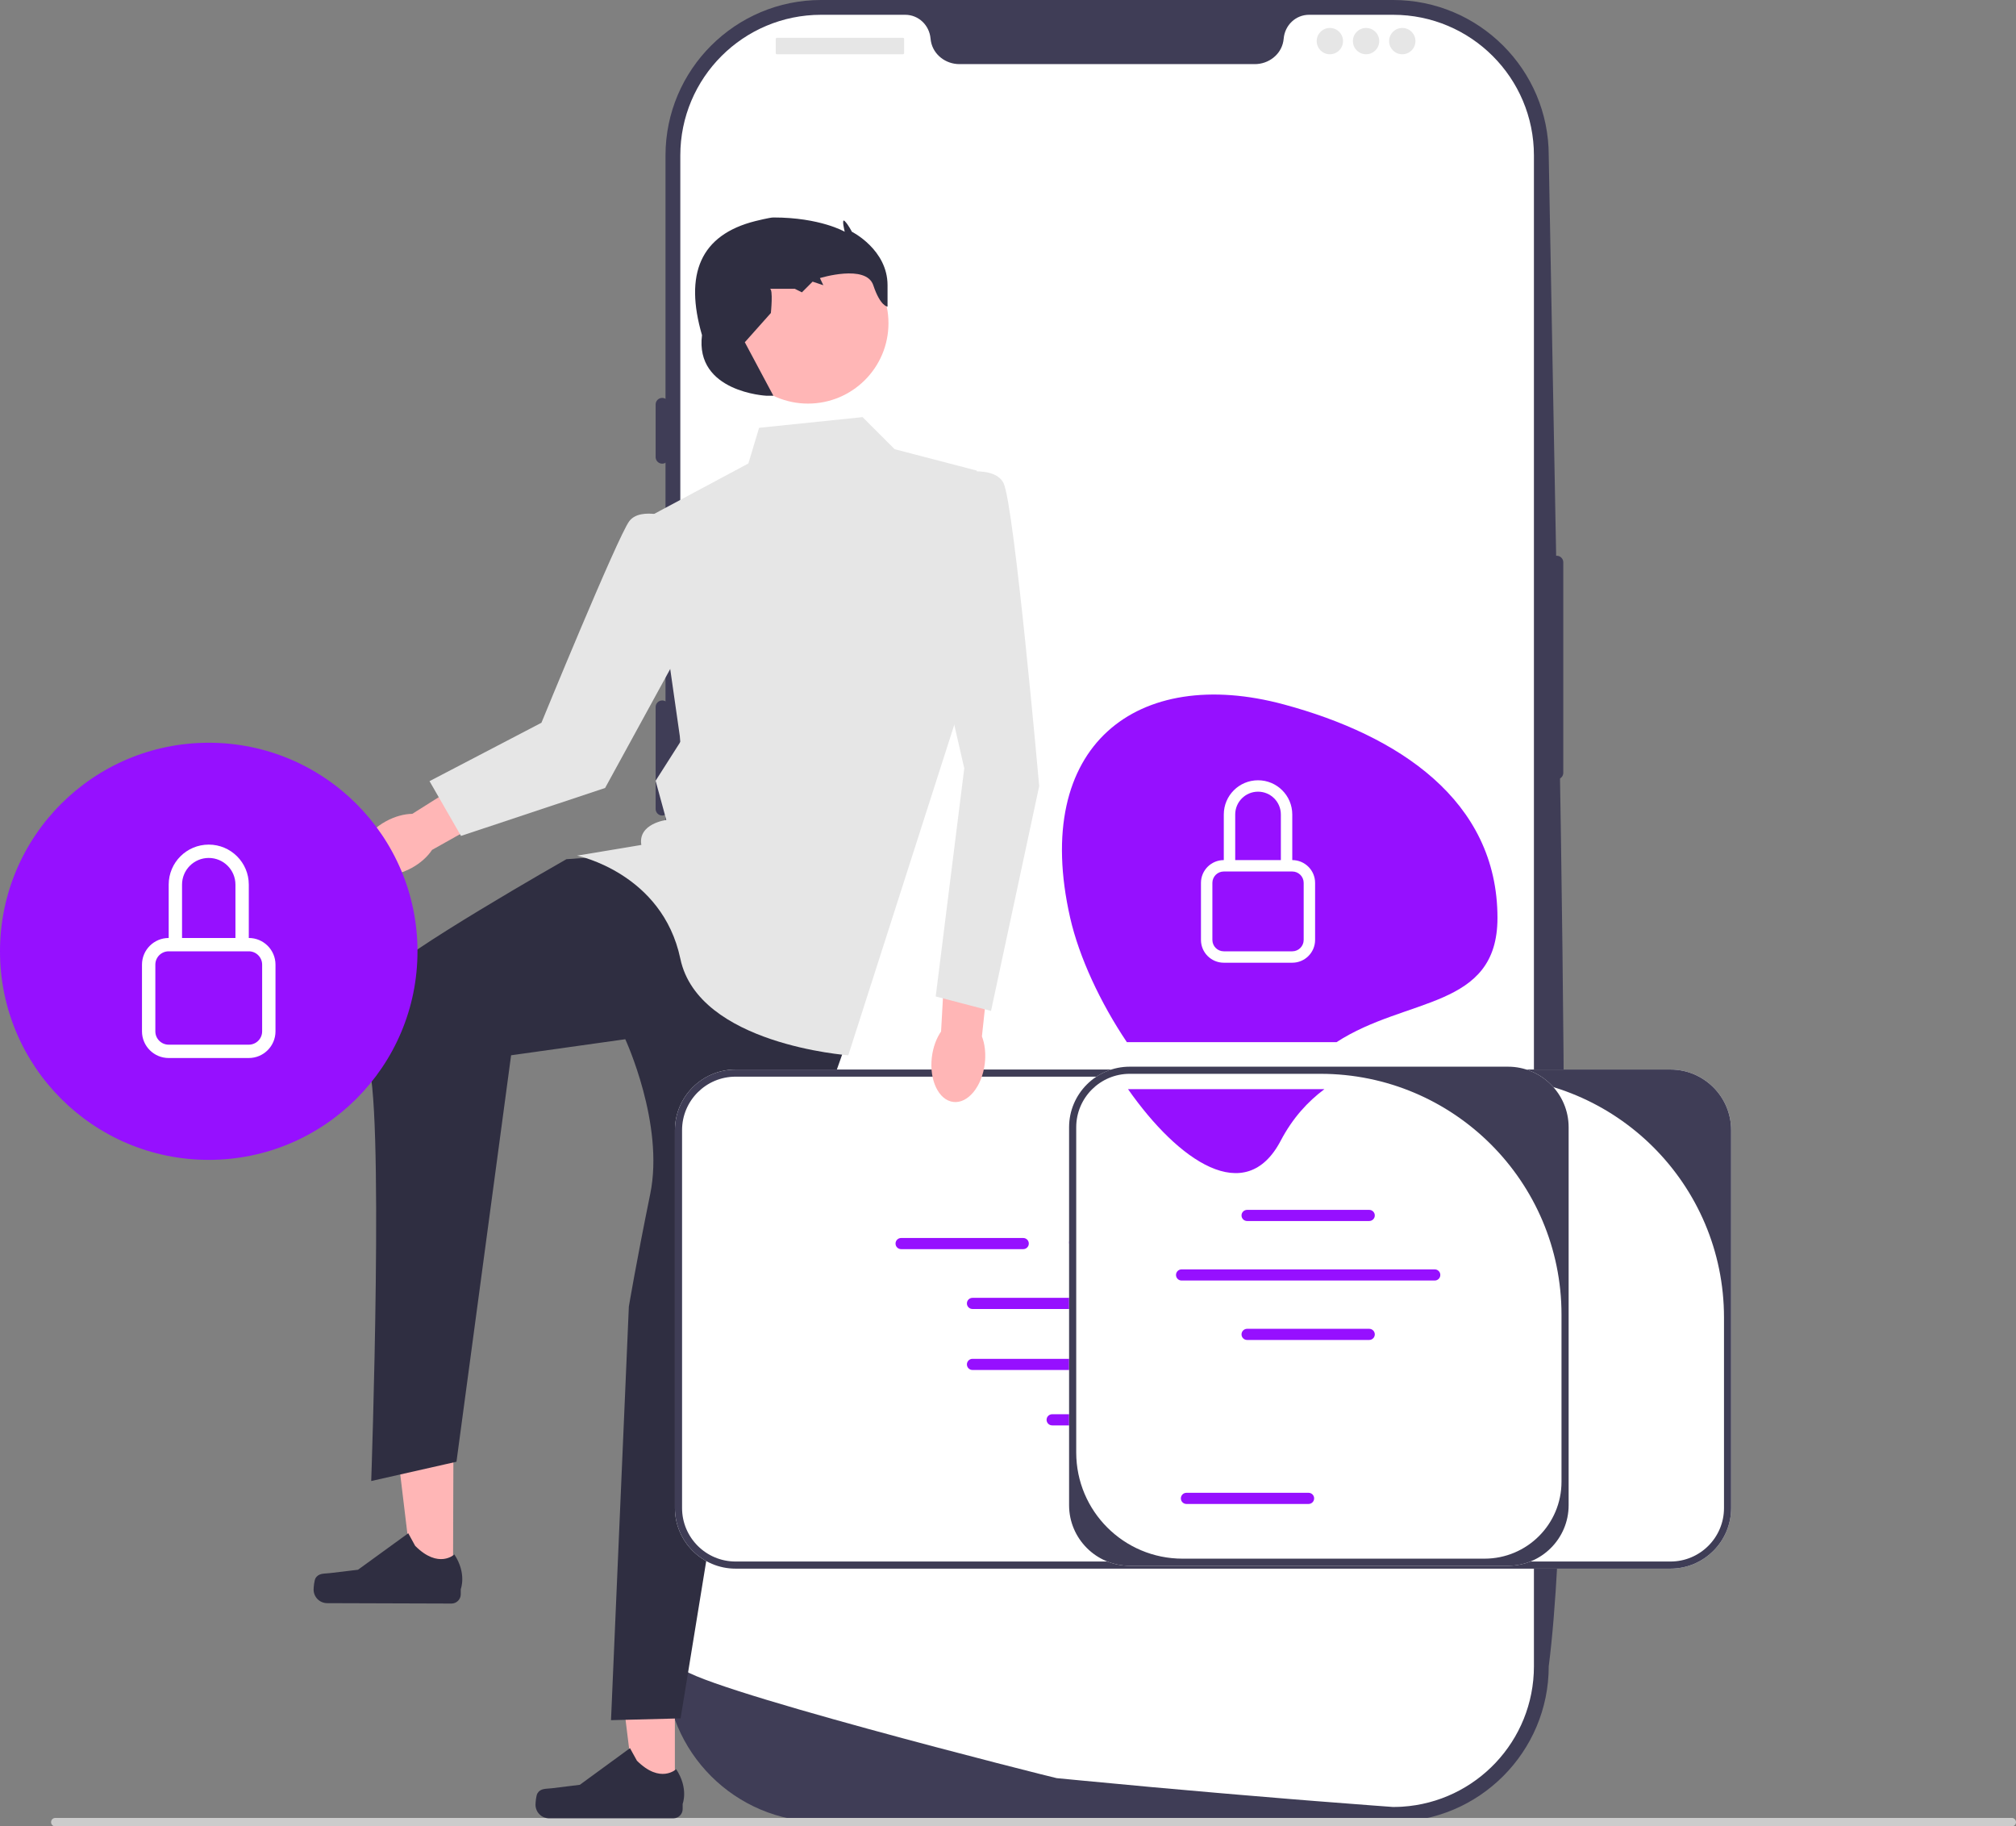 <svg width="276" height="250" viewBox="0 0 276 250" fill="none" xmlns="http://www.w3.org/2000/svg">
<rect x="0" y="0" width="276" height="250" fill="#808080" stroke="none"/>
<g clip-path="url(#clip0_1_12155)">
<path d="M190.727 249.37H112.413C100.667 249.37 91.111 239.824 91.111 228.09V21.28C91.111 9.546 100.667 0 112.413 0H190.727C202.473 0 212.029 9.546 212.029 21.28C213.487 104.329 215.973 197.33 212.029 228.09C212.029 239.824 202.473 249.37 190.727 249.37L190.727 249.37Z" fill="#3F3D56"/>
<path d="M213.121 76.072C212.624 76.072 212.22 76.475 212.22 76.972V105.78C212.22 106.276 212.624 106.68 213.121 106.68C213.618 106.68 214.022 106.276 214.022 105.78V76.972C214.022 76.475 213.618 76.072 213.121 76.072Z" fill="#3F3D56"/>
<path d="M210.002 21.28V228.087C210.002 238.3 202.044 246.654 191.982 247.302H191.978C191.829 247.311 191.68 247.32 191.527 247.325C191.261 247.338 190.995 247.343 190.725 247.343C190.725 247.343 189.734 247.271 187.922 247.136C186.093 247.001 183.43 246.798 180.109 246.533C179.113 246.456 178.063 246.371 176.955 246.281C174.747 246.101 172.323 245.903 169.723 245.677C168.686 245.592 167.614 245.497 166.519 245.403C160.923 244.921 154.655 244.359 148.044 243.719C146.927 243.616 145.8 243.508 144.665 243.395C144.368 243.364 93.138 230.499 93.138 228.087V21.28C93.138 10.644 101.767 2.024 112.415 2.024H123.923C125.762 2.024 127.24 3.455 127.397 5.287C127.411 5.409 127.424 5.53 127.447 5.652C127.78 7.493 129.47 8.776 131.345 8.776H171.795C173.67 8.776 175.36 7.493 175.693 5.652C175.716 5.53 175.729 5.409 175.743 5.287C175.9 3.455 177.378 2.024 179.217 2.024H190.725C201.373 2.024 210.002 10.644 210.002 21.28H210.002Z" fill="white"/>
<path d="M90.66 54.465C90.163 54.465 89.759 54.869 89.759 55.366V62.568C89.759 63.064 90.163 63.468 90.66 63.468C91.157 63.468 91.561 63.064 91.561 62.568V55.366C91.561 54.869 91.157 54.465 90.66 54.465Z" fill="#3F3D56"/>
<path d="M90.66 76.072C90.163 76.072 89.759 76.475 89.759 76.972V90.926C89.759 91.422 90.163 91.826 90.66 91.826C91.157 91.826 91.561 91.422 91.561 90.926V76.972C91.561 76.475 91.157 76.072 90.66 76.072V76.072Z" fill="#3F3D56"/>
<path d="M90.66 95.877C90.163 95.877 89.759 96.281 89.759 96.777V110.731C89.759 111.228 90.163 111.631 90.66 111.631C91.157 111.631 91.561 111.228 91.561 110.731V96.777C91.561 96.281 91.157 95.877 90.66 95.877Z" fill="#3F3D56"/>
<path d="M123.627 5.177H106.357C106.273 5.177 106.206 5.244 106.206 5.328V7.276C106.206 7.359 106.273 7.427 106.357 7.427H123.627C123.711 7.427 123.779 7.359 123.779 7.276V5.328C123.779 5.244 123.711 5.177 123.627 5.177Z" fill="#E6E6E6"/>
<path d="M182.064 7.427C183.06 7.427 183.867 6.621 183.867 5.627C183.867 4.632 183.06 3.826 182.064 3.826C181.069 3.826 180.262 4.632 180.262 5.627C180.262 6.621 181.069 7.427 182.064 7.427Z" fill="#E6E6E6"/>
<path d="M187.021 7.427C188.016 7.427 188.823 6.621 188.823 5.627C188.823 4.632 188.016 3.826 187.021 3.826C186.025 3.826 185.219 4.632 185.219 5.627C185.219 6.621 186.025 7.427 187.021 7.427Z" fill="#E6E6E6"/>
<path d="M191.977 7.427C192.973 7.427 193.78 6.621 193.78 5.627C193.78 4.632 192.973 3.826 191.977 3.826C190.982 3.826 190.175 4.632 190.175 5.627C190.175 6.621 190.982 7.427 191.977 7.427Z" fill="#E6E6E6"/>
<path d="M6.993 249.419C6.993 249.741 7.252 250 7.574 250H275.419C275.741 250 276 249.741 276 249.419C276 249.097 275.741 248.839 275.419 248.839H7.574C7.252 248.839 6.993 249.097 6.993 249.419Z" fill="#CCCCCC"/>
<path d="M92.393 245.605L86.901 245.605L84.288 224.44L92.394 224.441L92.393 245.605Z" fill="#FFB6B6"/>
<path d="M73.575 245.481C73.404 245.768 73.314 246.697 73.314 247.032C73.314 248.06 74.148 248.894 75.178 248.894H92.188C92.89 248.894 93.46 248.325 93.46 247.623V246.916C93.46 246.916 94.301 244.79 92.569 242.169C92.569 242.169 90.415 244.221 87.198 241.007L86.249 239.29L79.381 244.308L75.575 244.776C74.742 244.878 74.003 244.76 73.575 245.481H73.575V245.481H73.575Z" fill="#2F2E41"/>
<path d="M62.018 216.209L56.525 216.191L53.98 195.019L62.086 195.045L62.018 216.209Z" fill="#FFB6B6"/>
<path d="M43.2 216.025C43.028 216.312 42.935 217.24 42.934 217.575C42.931 218.604 43.763 219.44 44.792 219.443L61.802 219.497C62.505 219.499 63.076 218.932 63.078 218.231L63.08 217.523C63.08 217.523 63.928 215.4 62.204 212.774C62.204 212.774 60.045 214.819 56.837 211.595L55.894 209.875L49.01 214.87L45.202 215.326C44.369 215.426 43.631 215.306 43.2 216.025H43.2V216.025Z" fill="#2F2E41"/>
<path d="M84.382 117.12L77.543 117.608C77.543 117.608 54.39 130.758 52.436 133.686C50.482 136.614 47.795 140.762 50.238 145.154C52.68 149.546 50.821 202.724 50.821 202.724L62.493 200.087L69.972 144.448L85.604 142.252C85.604 142.252 90.977 153.833 89.023 163.414C87.069 172.996 86.092 178.851 86.092 178.851L83.65 235.459L93.176 235.215L101.725 182.755L116.38 141.276L97.328 118.828L84.382 117.12Z" fill="#2F2E41"/>
<path d="M52.847 112.413C50.066 113.929 48.594 116.591 49.56 118.359C50.526 120.128 53.564 120.332 56.345 118.815C57.562 118.151 58.529 117.268 59.15 116.336L70.854 109.763L67.649 104.342L56.451 111.397C55.331 111.415 54.064 111.749 52.847 112.413H52.847Z" fill="#FFB6B6"/>
<path d="M118.09 57.096L103.923 58.56L102.457 63.44L88.779 70.76L93.176 101.504L89.756 106.872L91.222 112.24C91.222 112.24 87.313 112.728 87.802 115.656L79.009 117.12C79.009 117.12 90.671 119.498 93.145 131.241C95.618 142.984 116.135 144.448 116.135 144.448L132.256 94.184L133.722 64.416L122.486 61.488L118.09 57.096Z" fill="#E6E6E6"/>
<path d="M92.318 70.988C92.318 70.988 87.729 69.243 86.149 71.343C84.568 73.444 74.125 98.932 74.125 98.932L58.803 106.926L63.112 114.421L82.842 107.859L95.859 84.077L92.318 70.988Z" fill="#E6E6E6"/>
<path d="M237 154.695V206.423C237 210.997 233.274 214.719 228.695 214.719H100.706C96.126 214.719 92.401 210.997 92.401 206.423V154.695C92.401 150.12 96.126 146.399 100.706 146.399H228.695C233.274 146.399 237 150.12 237 154.695Z" fill="white"/>
<path d="M237 154.695V206.423C237 210.997 233.274 214.719 228.695 214.719H100.706C96.126 214.719 92.401 210.997 92.401 206.423V154.695C92.401 150.12 96.126 146.399 100.706 146.399H228.695C233.274 146.399 237 150.12 237 154.695ZM228.695 213.743C232.742 213.743 236.023 210.465 236.023 206.423V180.343C236.023 162.135 221.247 147.375 203.02 147.375H100.706C96.659 147.375 93.378 150.652 93.378 154.695V206.423C93.378 210.465 96.659 213.743 100.706 213.743H228.695Z" fill="#3F3D56"/>
<path d="M149.855 177.651H133.138C132.716 177.651 132.374 177.993 132.374 178.414C132.374 178.835 132.716 179.178 133.138 179.178H149.855C150.276 179.178 150.619 178.835 150.619 178.414C150.619 177.993 150.276 177.651 149.855 177.651Z" fill="#9610FF"/>
<path d="M175.258 177.651H158.54C158.119 177.651 157.776 177.993 157.776 178.414C157.776 178.835 158.119 179.178 158.54 179.178H175.258C175.679 179.178 176.022 178.835 176.022 178.414C176.022 177.993 175.679 177.651 175.258 177.651Z" fill="#9610FF"/>
<path d="M149.855 185.999H133.138C132.716 185.999 132.374 186.341 132.374 186.762C132.374 187.183 132.716 187.526 133.138 187.526H149.855C150.276 187.526 150.619 187.183 150.619 186.762C150.619 186.341 150.276 185.999 149.855 185.999Z" fill="#9610FF"/>
<path d="M175.258 185.999H158.54C158.119 185.999 157.776 186.341 157.776 186.762C157.776 187.183 158.119 187.526 158.54 187.526H175.258C175.679 187.526 176.022 187.183 176.022 186.762C176.022 186.341 175.679 185.999 175.258 185.999Z" fill="#9610FF"/>
<path d="M201.424 186.762C201.424 186.341 201.081 185.999 200.66 185.999H183.943C183.521 185.999 183.178 186.341 183.178 186.762C183.178 187.183 183.521 187.526 183.943 187.526H200.66C201.081 187.526 201.424 187.183 201.424 186.762Z" fill="#9610FF"/>
<path d="M140.085 170.985C140.506 170.985 140.849 170.643 140.849 170.222C140.849 169.801 140.506 169.458 140.085 169.458H123.368C122.946 169.458 122.603 169.801 122.603 170.222C122.603 170.643 122.946 170.985 123.368 170.985H140.085Z" fill="#9610FF"/>
<path d="M189.316 170.675H206.033C206.455 170.675 206.798 170.332 206.798 169.911C206.798 169.49 206.455 169.148 206.033 169.148H189.316C188.895 169.148 188.552 169.49 188.552 169.911C188.552 170.332 188.895 170.675 189.316 170.675Z" fill="#9610FF"/>
<path d="M147.127 170.835H181.785C182.207 170.835 182.55 170.493 182.55 170.072C182.55 169.651 182.207 169.308 181.785 169.308H147.127C146.706 169.308 146.363 169.651 146.363 170.072C146.363 170.493 146.706 170.835 147.127 170.835Z" fill="#9610FF"/>
<path d="M160.763 193.583H144.046C143.625 193.583 143.282 193.925 143.282 194.346C143.282 194.767 143.625 195.11 144.046 195.11H160.763C161.185 195.11 161.528 194.767 161.528 194.346C161.528 193.925 161.185 193.583 160.763 193.583Z" fill="#9610FF"/>
<path d="M214.754 154.305V206.032C214.754 210.607 211.029 214.328 206.449 214.328H154.667C150.088 214.328 146.363 210.607 146.363 206.032V154.305C146.363 149.73 150.088 146.009 154.667 146.009H206.449C211.029 146.009 214.754 149.73 214.754 154.305Z" fill="white"/>
<path d="M214.754 154.305V206.032C214.754 210.607 211.029 214.328 206.449 214.328H154.667C150.088 214.328 146.363 210.607 146.363 206.032V154.305C146.363 149.73 150.088 146.009 154.667 146.009H206.449C211.029 146.009 214.754 149.73 214.754 154.305ZM203.237 213.352C209.058 213.352 213.777 208.638 213.777 202.823V179.953C213.777 161.745 199.001 146.985 180.774 146.985H154.667C150.621 146.985 147.34 150.262 147.34 154.305V198.815C147.34 206.844 153.855 213.352 161.892 213.352H203.237V213.352H203.237Z" fill="#3F3D56"/>
<path d="M187.451 167.135H170.734C170.313 167.135 169.97 166.793 169.97 166.372C169.97 165.951 170.313 165.608 170.734 165.608H187.451C187.873 165.608 188.216 165.951 188.216 166.372C188.216 166.793 187.873 167.135 187.451 167.135V167.135Z" fill="#9610FF"/>
<path d="M187.451 183.416H170.734C170.313 183.416 169.97 183.074 169.97 182.653C169.97 182.232 170.313 181.889 170.734 181.889H187.451C187.873 181.889 188.216 182.232 188.216 182.653C188.216 183.074 187.873 183.416 187.451 183.416V183.416Z" fill="#9610FF"/>
<path d="M179.147 205.864H162.43C162.008 205.864 161.666 205.522 161.666 205.101C161.666 204.68 162.008 204.337 162.43 204.337H179.147C179.568 204.337 179.911 204.68 179.911 205.101C179.911 205.522 179.568 205.864 179.147 205.864V205.864Z" fill="#9610FF"/>
<path d="M196.422 175.281H161.764C161.342 175.281 161 174.939 161 174.518C161 174.097 161.342 173.754 161.764 173.754H196.422C196.844 173.754 197.186 174.097 197.186 174.518C197.186 174.939 196.844 175.281 196.422 175.281V175.281Z" fill="#9610FF"/>
<path d="M205.011 125.641C205.011 109.504 191.358 100.627 175.762 96.423C155.767 91.032 141.123 101.94 146.513 125.641C147.735 131.012 150.657 137.286 154.274 142.653H182.976C192.563 136.417 205.011 138.166 205.011 125.641H205.011Z" fill="#9610FF"/>
<path d="M175.333 156.146C176.966 153.037 179.035 150.793 181.316 149.086H154.433C161.352 158.959 170.528 165.296 175.333 156.146Z" fill="#9610FF"/>
<path d="M172.231 108.366C173.957 108.366 175.356 109.764 175.356 111.488V117.731H169.106V111.488C169.106 109.764 170.505 108.366 172.231 108.366ZM176.918 117.731V111.488C176.918 108.902 174.819 106.805 172.231 106.805C169.642 106.805 167.543 108.902 167.543 111.488V117.731C165.818 117.731 164.418 119.128 164.418 120.853V128.657C164.418 130.381 165.818 131.778 167.543 131.778H176.918C178.644 131.778 180.043 130.381 180.043 128.657V120.853C180.043 119.128 178.644 117.731 176.918 117.731H176.918ZM167.543 119.292H176.918C177.781 119.292 178.48 119.99 178.48 120.853V128.657C178.48 129.519 177.781 130.217 176.918 130.217H167.543C166.68 130.217 165.981 129.519 165.981 128.657V120.853C165.981 119.99 166.68 119.292 167.543 119.292Z" fill="white"/>
<path d="M127.574 144.713C127.198 147.856 128.515 150.597 130.517 150.837C132.519 151.076 134.447 148.723 134.824 145.58C134.989 144.204 134.829 142.906 134.43 141.86L135.859 128.523L129.58 127.986L128.837 141.191C128.202 142.113 127.739 143.337 127.574 144.713Z" fill="#FFB6B6"/>
<path d="M28.578 158.765C44.361 158.765 57.156 145.984 57.156 130.217C57.156 114.451 44.361 101.669 28.578 101.669C12.795 101.669 0 114.451 0 130.217C0 145.984 12.795 158.765 28.578 158.765Z" fill="#9610FF"/>
<path d="M28.578 117.437C30.596 117.437 32.233 119.072 32.233 121.089V128.392H24.922V121.089C24.922 119.072 26.559 117.437 28.578 117.437ZM34.061 128.392V121.089C34.061 118.064 31.606 115.611 28.578 115.611C25.55 115.611 23.095 118.064 23.095 121.089V128.392C21.076 128.392 19.439 130.026 19.439 132.043V141.172C19.439 143.188 21.076 144.823 23.095 144.823H34.061C36.079 144.823 37.716 143.188 37.716 141.172V132.043C37.716 130.026 36.079 128.392 34.061 128.392H34.061ZM23.095 130.217H34.061C35.07 130.217 35.888 131.035 35.888 132.043V141.172C35.888 142.18 35.07 142.997 34.061 142.997H23.095C22.085 142.997 21.267 142.18 21.267 141.172V132.043C21.267 131.035 22.085 130.217 23.095 130.217Z" fill="white"/>
<path d="M129.081 65.148C129.081 65.148 135.92 63.196 137.386 66.124C138.851 69.052 142.271 107.604 142.271 107.604L135.676 138.377L128.104 136.396L132.012 105.164L126.638 81.74L129.081 65.148Z" fill="#E6E6E6"/>
<path d="M110.623 55.244C116.706 55.244 121.636 50.319 121.636 44.243C121.636 38.167 116.706 33.241 110.623 33.241C104.541 33.241 99.61 38.167 99.61 44.243C99.61 50.319 104.541 55.244 110.623 55.244Z" fill="#FFB6B6"/>
<path d="M104.9 54.168C104.9 54.168 95.129 53.68 96.106 45.872C93.688 37.557 95.829 32.158 103.434 30.256C103.434 30.256 105.388 29.768 105.877 29.768C112.302 29.768 115.647 31.72 115.647 31.72C115.647 31.72 115.158 29.787 115.647 30.265C116.135 30.744 116.624 31.72 116.624 31.72C116.624 31.72 121.509 34.16 121.509 39.04C121.509 43.92 121.509 41.968 121.509 41.968C121.509 41.968 120.532 41.968 119.555 39.04C118.578 36.112 112.252 38.064 112.252 38.064L112.716 39.04L111.25 38.552L109.785 40.016L108.808 39.528C108.808 39.528 104.9 39.528 105.388 39.528C105.877 39.528 105.536 42.844 105.536 42.844L101.969 46.848L105.877 54.168H104.9Z" fill="#2F2E41"/>
</g>
<defs>
<clipPath id="clip0_1_12155">
<rect width="276" height="250" fill="white"/>
</clipPath>
</defs>
</svg>
